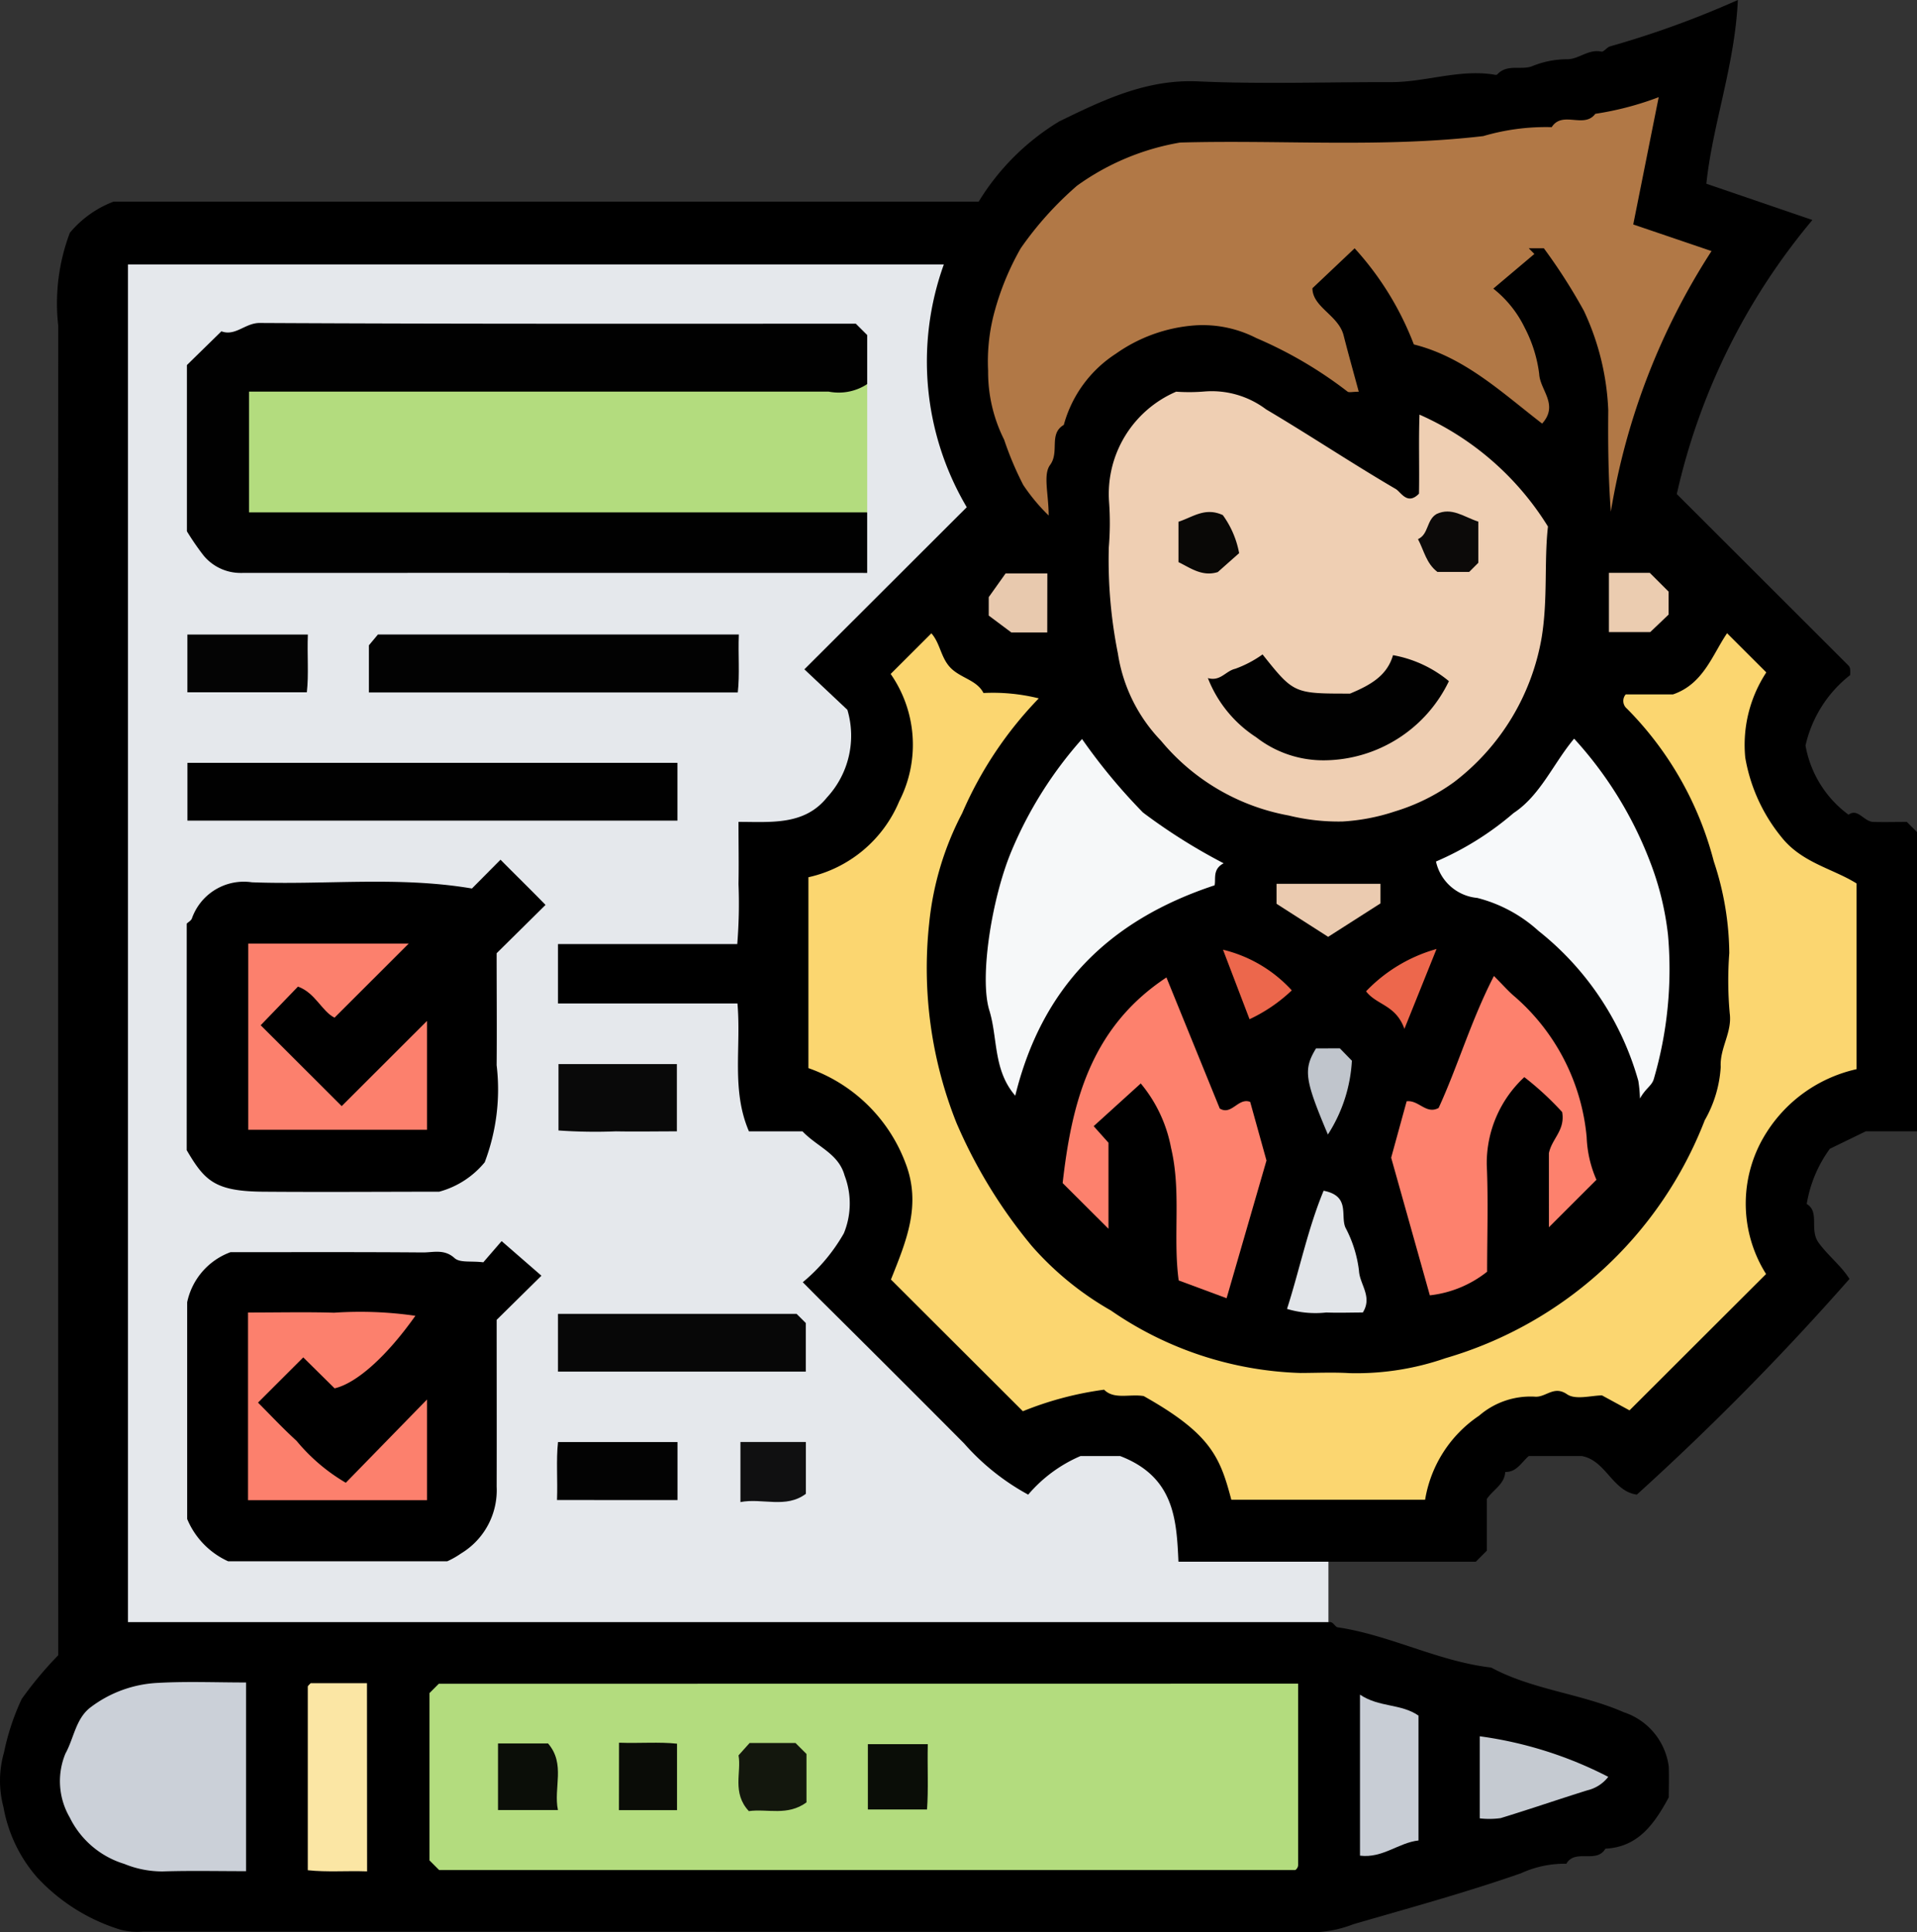 <svg id="Grupo_850413" data-name="Grupo 850413" xmlns="http://www.w3.org/2000/svg" xmlns:xlink="http://www.w3.org/1999/xlink" width="82.333" height="82.991" viewBox="0 0 82.333 82.991">
  <rect x="0" y="0" width="82.333" height="82.991" fill="#333333" stroke="none"/>
  <defs>
    <clipPath id="clip-path">
      <rect id="Rectángulo_39437" data-name="Rectángulo 39437" width="82.333" height="82.991" fill="none"/>
    </clipPath>
  </defs>
  <g id="Grupo_850412" data-name="Grupo 850412" clip-path="url(#clip-path)">
    <path id="Trazado_588415" data-name="Trazado 588415" d="M57.054,67.085h6.332l.473-.475V64.39c.267-.4.758-.625.789-1.159.5.01.7-.426,1.014-.685h2.272c1.042.188,1.316,1.515,2.367,1.657a114.855,114.855,0,0,0,9.132-9.265c-.368-.582-.916-.991-1.326-1.556s.062-1.319-.51-1.664a5.549,5.549,0,0,1,.992-2.37l1.545-.751h2.2V35.743l-.437-.436c-.47,0-.955.013-1.44,0-.41-.014-.664-.605-1.064-.31a4.7,4.7,0,0,1-1.848-2.971A5.316,5.316,0,0,1,79.461,29a1.932,1.932,0,0,0,0-.255A.271.271,0,0,0,79.4,28.6c-2.481-2.481-4.963-4.959-7.384-7.377A27.8,27.8,0,0,1,77.84,9.45L73.286,7.892c.27-2.566,1.227-5.1,1.352-7.892a40.526,40.526,0,0,1-5.48,1.99c-.14.033-.277.25-.382.227-.561-.122-.982.344-1.492.328a3.969,3.969,0,0,0-1.5.307c-.465.166-1.06-.115-1.482.349-.025.027-.106.011-.158,0-1.5-.231-2.932.332-4.411.327-2.76-.007-5.524.093-8.278-.032-2.22-.1-4.086.806-5.956,1.716a10.306,10.306,0,0,0-3.466,3.45H4.875A4.539,4.539,0,0,0,3,10a8.584,8.584,0,0,0-.5,3.984q-.008,28.531,0,57.12A16.055,16.055,0,0,0,.931,72.984a10.249,10.249,0,0,0-.758,2.29A4.4,4.4,0,0,0,.15,77.632a6.235,6.235,0,0,0,1.432,3A8.122,8.122,0,0,0,5.2,82.9a2.943,2.943,0,0,0,.942.075q25.245,0,50.489.02a5.1,5.1,0,0,0,1.49-.336c2.41-.7,4.831-1.361,7.206-2.191a4.471,4.471,0,0,1,1.945-.408c.387-.661,1.292.013,1.679-.648,1.376-.069,2.077-1.01,2.721-2.205,0-.348.016-.829,0-1.31a2.841,2.841,0,0,0-1.928-2.344c-1.848-.809-3.91-.958-5.7-1.921-2.278-.264-4.33-1.391-6.591-1.728-.132-.02-.188-.272-.394-.22-.839-.7-1.851-.5-2.806-.5q-22.808-.018-45.616-.015a4.306,4.306,0,0,1-2.7-.5c0-18.688,0-37.562,0-56.837,11.3-.007,22.351,0,33.811,0a15.939,15.939,0,0,0,.934,9.774c-1.866,2.717-4.693,4.383-6.29,7.038.356,1.6,2.109,2.622,1.21,4.454-.811,1.655-2.515,1.484-3.806,2.077-1.043,1.366-.2,3.031-.9,4.566-2.2.7-4.653-.2-6.872.568a2.412,2.412,0,0,0-.106,2.894c2.2.941,4.669-.035,6.942.639.565.872.3,1.821.383,2.716.172,1.806.5,2.2,2.259,2.6,2.2.5,2.952,2.185,1.851,4.157a4.591,4.591,0,0,0-.87,1.74A2.635,2.635,0,0,0,35.5,56.8c2.052,2.077,4.1,4.163,6.206,6.182,1.688,1.616,2.014,1.632,4.061.55a2.629,2.629,0,0,1,4.028,1.539,7.2,7.2,0,0,0,.852,2.225c2.03.342,4.216.717,6.411-.213" transform="translate(0)"/>
    <path id="Trazado_588416" data-name="Trazado 588416" d="M64.259,81.97H57.818c-.082-1.8-.172-3.644-2.505-4.539h-1.7a6.1,6.1,0,0,0-2.248,1.658,10.074,10.074,0,0,1-2.754-2.2q-3.087-3.106-6.2-6.191c-.221-.221-.44-.444-.728-.733a7.615,7.615,0,0,0,1.764-2.1,3.368,3.368,0,0,0,.033-2.482c-.261-.952-1.171-1.226-1.809-1.9h-2.3c-.764-1.781-.326-3.605-.493-5.492H31.17V55.438h7.7a21.654,21.654,0,0,0,.053-2.579c.016-.856,0-1.713,0-2.669,1.4,0,2.829.158,3.8-1.05a3.905,3.905,0,0,0,.876-3.764l-1.847-1.739,6.974-6.964a12.3,12.3,0,0,1-.985-10.426H12.7V84.564H64.259Z" transform="translate(-7.205 -14.885)" fill="#e5e8ec"/>
    <path id="Trazado_588417" data-name="Trazado 588417" d="M121.345,64.516l-1.684-1.682c-.627.917-1.014,2.181-2.323,2.628h-2.03a.431.431,0,0,0,.052.612,14.447,14.447,0,0,1,3.73,6.559,12.739,12.739,0,0,1,.666,3.942,15.618,15.618,0,0,0,.019,2.59c.108.827-.432,1.482-.387,2.3a5.242,5.242,0,0,1-.686,2.29,17.058,17.058,0,0,1-11.139,10.222,11.678,11.678,0,0,1-4.119.641c-.7-.043-1.406-.009-2.11-.007A15.114,15.114,0,0,1,93.2,91.929a13.2,13.2,0,0,1-3.39-2.761,21.56,21.56,0,0,1-3.246-5.3,17.95,17.95,0,0,1-1.173-8.561,12.959,12.959,0,0,1,1.419-4.744,16.45,16.45,0,0,1,3.29-4.931,8.2,8.2,0,0,0-2.376-.23c-.29-.572-1.014-.64-1.446-1.117-.39-.43-.419-1.027-.791-1.447l-1.749,1.746a5.321,5.321,0,0,1,.368,5.467,5.52,5.52,0,0,1-3.9,3.265v8.2a6.88,6.88,0,0,1,4.164,4.066c.707,1.817.029,3.381-.62,5.015l5.666,5.658a14.32,14.32,0,0,1,3.489-.926c.426.435,1.1.174,1.7.274,2.9,1.629,3.284,2.639,3.764,4.453h8.323a5.4,5.4,0,0,1,2.319-3.61,3.369,3.369,0,0,1,2.386-.818c.481.048.818-.5,1.394-.1.368.251,1.048.047,1.5.047l1.18.642,5.865-5.856a5.676,5.676,0,0,1,.032-6.1,6.166,6.166,0,0,1,3.855-2.7V73.583c-1.021-.64-2.352-.884-3.229-1.994a7.366,7.366,0,0,1-1.552-3.411,5.667,5.667,0,0,1,.905-3.663" transform="translate(-45.485 -35.633)" fill="#fbd670"/>
    <path id="Trazado_588418" data-name="Trazado 588418" d="M43,167.077l-.4.4v7.189l.415.414H79.786a.24.24,0,0,0,.066-.064.261.261,0,0,0,.055-.138c0-2.584,0-5.167,0-7.805Z" transform="translate(-24.154 -94.749)" fill="#b3dc7e"/>
    <path id="Trazado_588419" data-name="Trazado 588419" d="M100.631,27.615c0-.926-.248-1.755.061-2.173.418-.566-.073-1.334.589-1.721a5.3,5.3,0,0,1,2.235-3.056,6.716,6.716,0,0,1,3.376-1.217,5.033,5.033,0,0,1,2.654.542,17.925,17.925,0,0,1,3.919,2.3c.067.052.211.006.484.006-.224-.829-.448-1.623-.651-2.421-.22-.867-1.333-1.206-1.339-2.024l1.813-1.716a13.01,13.01,0,0,1,2.543,4.13c2.181.545,3.794,2.079,5.51,3.4.729-.814-.094-1.439-.126-2.131a5.866,5.866,0,0,0-.626-1.994,4.8,4.8,0,0,0-1.345-1.673l1.764-1.489-.242-.245h.648a24.021,24.021,0,0,1,1.721,2.689,11.073,11.073,0,0,1,1.046,4.269c-.013,1.445,0,2.89.111,4.358A29.317,29.317,0,0,1,129.1,16.254l-3.362-1.143c.37-1.851.723-3.619,1.093-5.468a13.2,13.2,0,0,1-2.722.715c-.483.652-1.412-.151-1.873.573a9.545,9.545,0,0,0-2.939.384c-4.338.508-8.681.156-13.019.277a10.619,10.619,0,0,0-4.426,1.852,14.486,14.486,0,0,0-2.422,2.692,11.612,11.612,0,0,0-1.1,2.635,8.123,8.123,0,0,0-.3,2.629,6.476,6.476,0,0,0,.688,2.955,13.983,13.983,0,0,0,.819,1.943,8.139,8.139,0,0,0,1.092,1.314" transform="translate(-55.592 -5.469)" fill="#b17846"/>
    <path id="Trazado_588420" data-name="Trazado 588420" d="M112.836,38.809a4.782,4.782,0,0,0-2.884,4.746,12.487,12.487,0,0,1-.012,1.943,20.44,20.44,0,0,0,.391,4.562,6.9,6.9,0,0,0,1.852,3.746,9.275,9.275,0,0,0,5.484,3.21,8.95,8.95,0,0,0,2.308.258,8.7,8.7,0,0,0,2.25-.432,8.541,8.541,0,0,0,2.547-1.264,9.912,9.912,0,0,0,3.761-6.223c.267-1.653.1-3.268.268-4.752a12.354,12.354,0,0,0-5.517-4.807c-.041,1.135,0,2.3-.022,3.394-.5.519-.78-.075-1-.2-1.882-1.1-3.694-2.312-5.568-3.421a3.876,3.876,0,0,0-2.606-.77,8.031,8.031,0,0,1-1.256.011" transform="translate(-62.318 -21.985)" fill="#efcfb3"/>
    <path id="Trazado_588421" data-name="Trazado 588421" d="M107.626,79.618c.063-.268-.1-.694.39-.947a24.664,24.664,0,0,1-3.463-2.179,24.748,24.748,0,0,1-2.62-3.16,17.221,17.221,0,0,0-3.03,4.813c-.841,2.009-1.388,5.433-.951,6.845.367,1.186.159,2.562,1.113,3.664,1.134-4.611,3.962-7.517,8.561-9.037" transform="translate(-55.461 -41.587)" fill="#f6f8f9"/>
    <path id="Trazado_588422" data-name="Trazado 588422" d="M151.228,88.757c.252-.451.51-.543.595-.841a16.785,16.785,0,0,0,.608-6.194,12.566,12.566,0,0,0-.8-3.214A16.584,16.584,0,0,0,148.4,73.3c-.89,1.058-1.446,2.435-2.6,3.195a12.885,12.885,0,0,1-3.333,2.083,2,2,0,0,0,1.77,1.563,6.164,6.164,0,0,1,2.631,1.416A12.55,12.55,0,0,1,151.157,88a5.723,5.723,0,0,1,.07.752" transform="translate(-80.793 -41.57)" fill="#f7f9fa"/>
    <path id="Trazado_588423" data-name="Trazado 588423" d="M13.906,166.926c-1.287,0-2.522-.052-3.751.016a5.188,5.188,0,0,0-2.944,1.065c-.621.486-.7,1.319-1.062,1.973a3.1,3.1,0,0,0,.182,2.739,3.864,3.864,0,0,0,2.345,2,4.305,4.305,0,0,0,1.648.324c1.176-.037,2.355-.011,3.582-.011Z" transform="translate(-3.339 -94.653)" fill="#cbd0d8"/>
    <path id="Trazado_588424" data-name="Trazado 588424" d="M144.8,107.637l2.042-2.04a5,5,0,0,1-.42-1.83,9.092,9.092,0,0,0-3.074-6.024c-.28-.232-.52-.513-.91-.9-.988,1.922-1.548,3.87-2.375,5.669-.539.291-.852-.351-1.373-.286l-.665,2.422,1.661,5.913a4.81,4.81,0,0,0,2.46-1.015c0-1.5.053-3.054-.015-4.6a5.039,5.039,0,0,1,1.613-3.758,12.979,12.979,0,0,1,1.625,1.5c.136.786-.44,1.135-.57,1.768Z" transform="translate(-78.276 -54.918)" fill="#fd816d"/>
    <path id="Trazado_588425" data-name="Trazado 588425" d="M107.395,107.8v-3.7l-.636-.712,2.022-1.835a6.076,6.076,0,0,1,1.3,2.762c.451,1.9.074,3.8.329,5.7l2.058.764c.568-1.959,1.133-3.913,1.713-5.916l-.7-2.517c-.513-.2-.794.594-1.306.285L109.884,97c-3.293,2.175-4.074,5.457-4.458,8.832l1.969,1.964" transform="translate(-59.787 -55.012)" fill="#fd816d"/>
    <path id="Trazado_588426" data-name="Trazado 588426" d="M33.072,167.021H30.653c-.06.07-.123.11-.123.15,0,2.587,0,5.174,0,7.885.825.09,1.661.018,2.547.049Z" transform="translate(-17.311 -94.718)" fill="#fbe6a4"/>
    <path id="Trazado_588427" data-name="Trazado 588427" d="M134.927,175.069c.977.119,1.658-.558,2.512-.652v-5.365c-.759-.523-1.689-.343-2.512-.9Z" transform="translate(-76.517 -95.357)" fill="#c8cdd5"/>
    <path id="Trazado_588428" data-name="Trazado 588428" d="M146.8,175.813a3.579,3.579,0,0,0,.9-.01c1.246-.381,2.478-.806,3.722-1.194a1.6,1.6,0,0,0,.9-.579,17.007,17.007,0,0,0-5.52-1.743v3.527Z" transform="translate(-83.249 -97.703)" fill="#c5cad1"/>
    <path id="Trazado_588429" data-name="Trazado 588429" d="M129.257,118.164c-.679,1.643-1.021,3.358-1.57,5.073a4.23,4.23,0,0,0,1.688.154c.531.021,1.062,0,1.568,0,.424-.679-.134-1.207-.165-1.789a5.275,5.275,0,0,0-.581-1.856c-.229-.519.223-1.358-.939-1.586" transform="translate(-72.411 -67.011)" fill="#e2e5e9"/>
    <path id="Trazado_588430" data-name="Trazado 588430" d="M128.867,89.976l2.246-1.436V87.7h-4.464v.858l2.218,1.42" transform="translate(-71.823 -49.734)" fill="#ebcbb0"/>
    <path id="Trazado_588431" data-name="Trazado 588431" d="M100.617,56.9H98.823L98.1,57.917v.792l.969.724h1.544Z" transform="translate(-55.635 -32.266)" fill="#e8c9ae"/>
    <path id="Trazado_588432" data-name="Trazado 588432" d="M159.626,56.841v2.546H161.4l.787-.75v-.989l-.807-.806h-1.753" transform="translate(-90.524 -32.235)" fill="#ebccb0"/>
    <path id="Trazado_588433" data-name="Trazado 588433" d="M130.114,104.031c-.552.908-.486,1.343.509,3.7a6.5,6.5,0,0,0,1.031-3.171l-.517-.531Z" transform="translate(-73.592 -58.996)" fill="#c0c5cc"/>
    <path id="Trazado_588434" data-name="Trazado 588434" d="M121.335,94.236l1.14,2.987a6.827,6.827,0,0,0,1.815-1.239,5.863,5.863,0,0,0-2.955-1.747" transform="translate(-68.809 -53.441)" fill="#ec674c"/>
    <path id="Trazado_588435" data-name="Trazado 588435" d="M137.175,97.6l1.38-3.431a6.7,6.7,0,0,0-3.028,1.818c.459.6,1.276.574,1.648,1.613" transform="translate(-76.857 -53.404)" fill="#ed674c"/>
    <path id="Trazado_588436" data-name="Trazado 588436" d="M47.762,34.677V32.569l-.488-.487c-8.517,0-17.064.014-25.61-.031-.619,0-1.035.581-1.638.358l-1.481,1.449V41a11.309,11.309,0,0,0,.705,1.027,2.055,2.055,0,0,0,1.629.761c8.923-.005,17.845,0,26.882,0V40.189a3.654,3.654,0,0,0-2.634-.532c-6.919-.013-13.839,0-20.758-.013a4.144,4.144,0,0,1-2.423-.368,4.878,4.878,0,0,1,.006-3.374,4.266,4.266,0,0,1,2.427-.355c6.919-.013,13.839.005,20.758-.019.945,0,1.994.178,2.624-.851" transform="translate(-10.517 -18.177)" fill="#010101"/>
    <path id="Trazado_588437" data-name="Trazado 588437" d="M18.523,97.78c.769,1.312,1.206,1.768,3.282,1.784,2.646.021,5.294,0,7.562,0A3.82,3.82,0,0,0,31.322,98.3a8.822,8.822,0,0,0,.512-4.17c.014-1.566,0-3.132,0-4.81l2.1-2.075c-.654-.672-1.3-1.3-1.934-1.942L30.773,86.54c-3.158-.537-6.313-.145-9.452-.267a2.364,2.364,0,0,0-2.576,1.556c-.035.091-.15.151-.221.219Z" transform="translate(-10.504 -48.373)"/>
    <path id="Trazado_588438" data-name="Trazado 588438" d="M51.258,38.115a2.23,2.23,0,0,1-1.65.323c-8.273,0-16.545,0-24.9,0v5.188H51.258Z" transform="translate(-14.013 -21.615)" fill="#b3dc7e"/>
    <path id="Trazado_588439" data-name="Trazado 588439" d="M31.864,126.534l1.921-1.894-1.71-1.487-.787.911c-.534-.068-1,.033-1.237-.183-.444-.4-.915-.236-1.365-.24-2.752-.022-5.5-.011-8.257-.011a2.934,2.934,0,0,0-1.859,2.149v9.311a3.445,3.445,0,0,0,1.759,1.817H29.74a3.608,3.608,0,0,0,.592-.336,3.172,3.172,0,0,0,1.53-2.87c.006-2.317,0-4.634,0-7.168" transform="translate(-10.531 -69.84)"/>
    <rect id="Rectángulo_39436" data-name="Rectángulo 39436" width="21.045" height="2.482" transform="translate(8.05 32.769)" fill="#010101"/>
    <path id="Trazado_588440" data-name="Trazado 588440" d="M36.6,63.423v2.025H52.443c.087-.77.012-1.6.045-2.49h-15.5l-.388.465" transform="translate(-20.756 -35.703)" fill="#020202"/>
    <path id="Trazado_588441" data-name="Trazado 588441" d="M55.356,130.374v2.481H66v-2.087l-.395-.394Z" transform="translate(-31.392 -73.935)" fill="#070707"/>
    <path id="Trazado_588442" data-name="Trazado 588442" d="M60.493,105.588H55.409v2.852a22.4,22.4,0,0,0,2.461.038c.856.016,1.712,0,2.623,0Z" transform="translate(-31.422 -59.879)" fill="#090909"/>
    <path id="Trazado_588443" data-name="Trazado 588443" d="M60.437,145.592V143.1H55.305c-.084.769-.011,1.6-.043,2.489Z" transform="translate(-31.339 -81.154)" fill="#030303"/>
    <path id="Trazado_588444" data-name="Trazado 588444" d="M18.592,62.964v2.481h5.13c.087-.76.01-1.594.044-2.481Z" transform="translate(-10.544 -35.707)" fill="#040404"/>
    <path id="Trazado_588445" data-name="Trazado 588445" d="M76.271,145.314v-2.228h-2.81v2.582c.936-.184,1.954.29,2.81-.355" transform="translate(-41.66 -81.144)" fill="#101011"/>
    <path id="Trazado_588446" data-name="Trazado 588446" d="M76.184,175.506v-2.08l-.473-.472h-1.97l-.476.532c.132.719-.29,1.608.443,2.395.8-.11,1.658.223,2.476-.375" transform="translate(-41.546 -98.082)" fill="#13170d"/>
    <path id="Trazado_588447" data-name="Trazado 588447" d="M86.1,173.071v2.808H88.64c.065-.874.011-1.813.033-2.808Z" transform="translate(-48.826 -98.149)" fill="#0a0d07"/>
    <path id="Trazado_588448" data-name="Trazado 588448" d="M61.406,175.825H63.9v-2.856c-.768-.083-1.6-.01-2.49-.042Z" transform="translate(-34.823 -98.067)" fill="#0a0c07"/>
    <path id="Trazado_588449" data-name="Trazado 588449" d="M49.409,175.865h2.574c-.2-.958.338-1.971-.424-2.861H49.409Z" transform="translate(-28.02 -98.111)" fill="#0b0e08"/>
    <path id="Trazado_588450" data-name="Trazado 588450" d="M125.933,66.621c-2.405,0-2.405,0-3.748-1.683a4.835,4.835,0,0,1-1.17.616c-.415.093-.637.555-1.178.4a5.337,5.337,0,0,0,2.075,2.542,4.685,4.685,0,0,0,2.944.99,5.987,5.987,0,0,0,5.333-3.4,5.189,5.189,0,0,0-2.4-1.116c-.248.842-.887,1.253-1.852,1.653" transform="translate(-67.96 -36.826)" fill="#010101"/>
    <path id="Trazado_588451" data-name="Trazado 588451" d="M119.52,52.573a4.028,4.028,0,0,0-.7-1.632c-.761-.352-1.284.084-1.905.286v1.734c.5.24,1.011.639,1.688.428l.92-.816" transform="translate(-66.301 -28.814)" fill="#090806"/>
    <path id="Trazado_588452" data-name="Trazado 588452" d="M143.273,51.192c-.621-.2-1.144-.638-1.8-.324-.432.261-.329.869-.791,1.076.269.517.355,1.042.835,1.41h1.363l.393-.393Z" transform="translate(-79.781 -28.785)" fill="#0c0a09"/>
    <path id="Trazado_588453" data-name="Trazado 588453" d="M31.529,93.626h-6.9v8h7.678V96.95l-3.664,3.659-3.479-3.474,1.6-1.658c.735.254,1.029,1.064,1.571,1.334l3.19-3.186" transform="translate(-13.968 -53.095)" fill="#fc806d"/>
    <path id="Trazado_588454" data-name="Trazado 588454" d="M24.6,130.221v8.057h7.687v-4.323L28.8,137.531a7.956,7.956,0,0,1-2.115-1.8c-.6-.547-1.152-1.14-1.656-1.643l1.944-1.942,1.345,1.329c.949-.218,2.245-1.382,3.47-3.116a16.478,16.478,0,0,0-3.491-.133c-1.189-.036-2.38-.008-3.7-.008" transform="translate(-13.948 -73.837)" fill="#fc806d"/>
  </g>
</svg>
